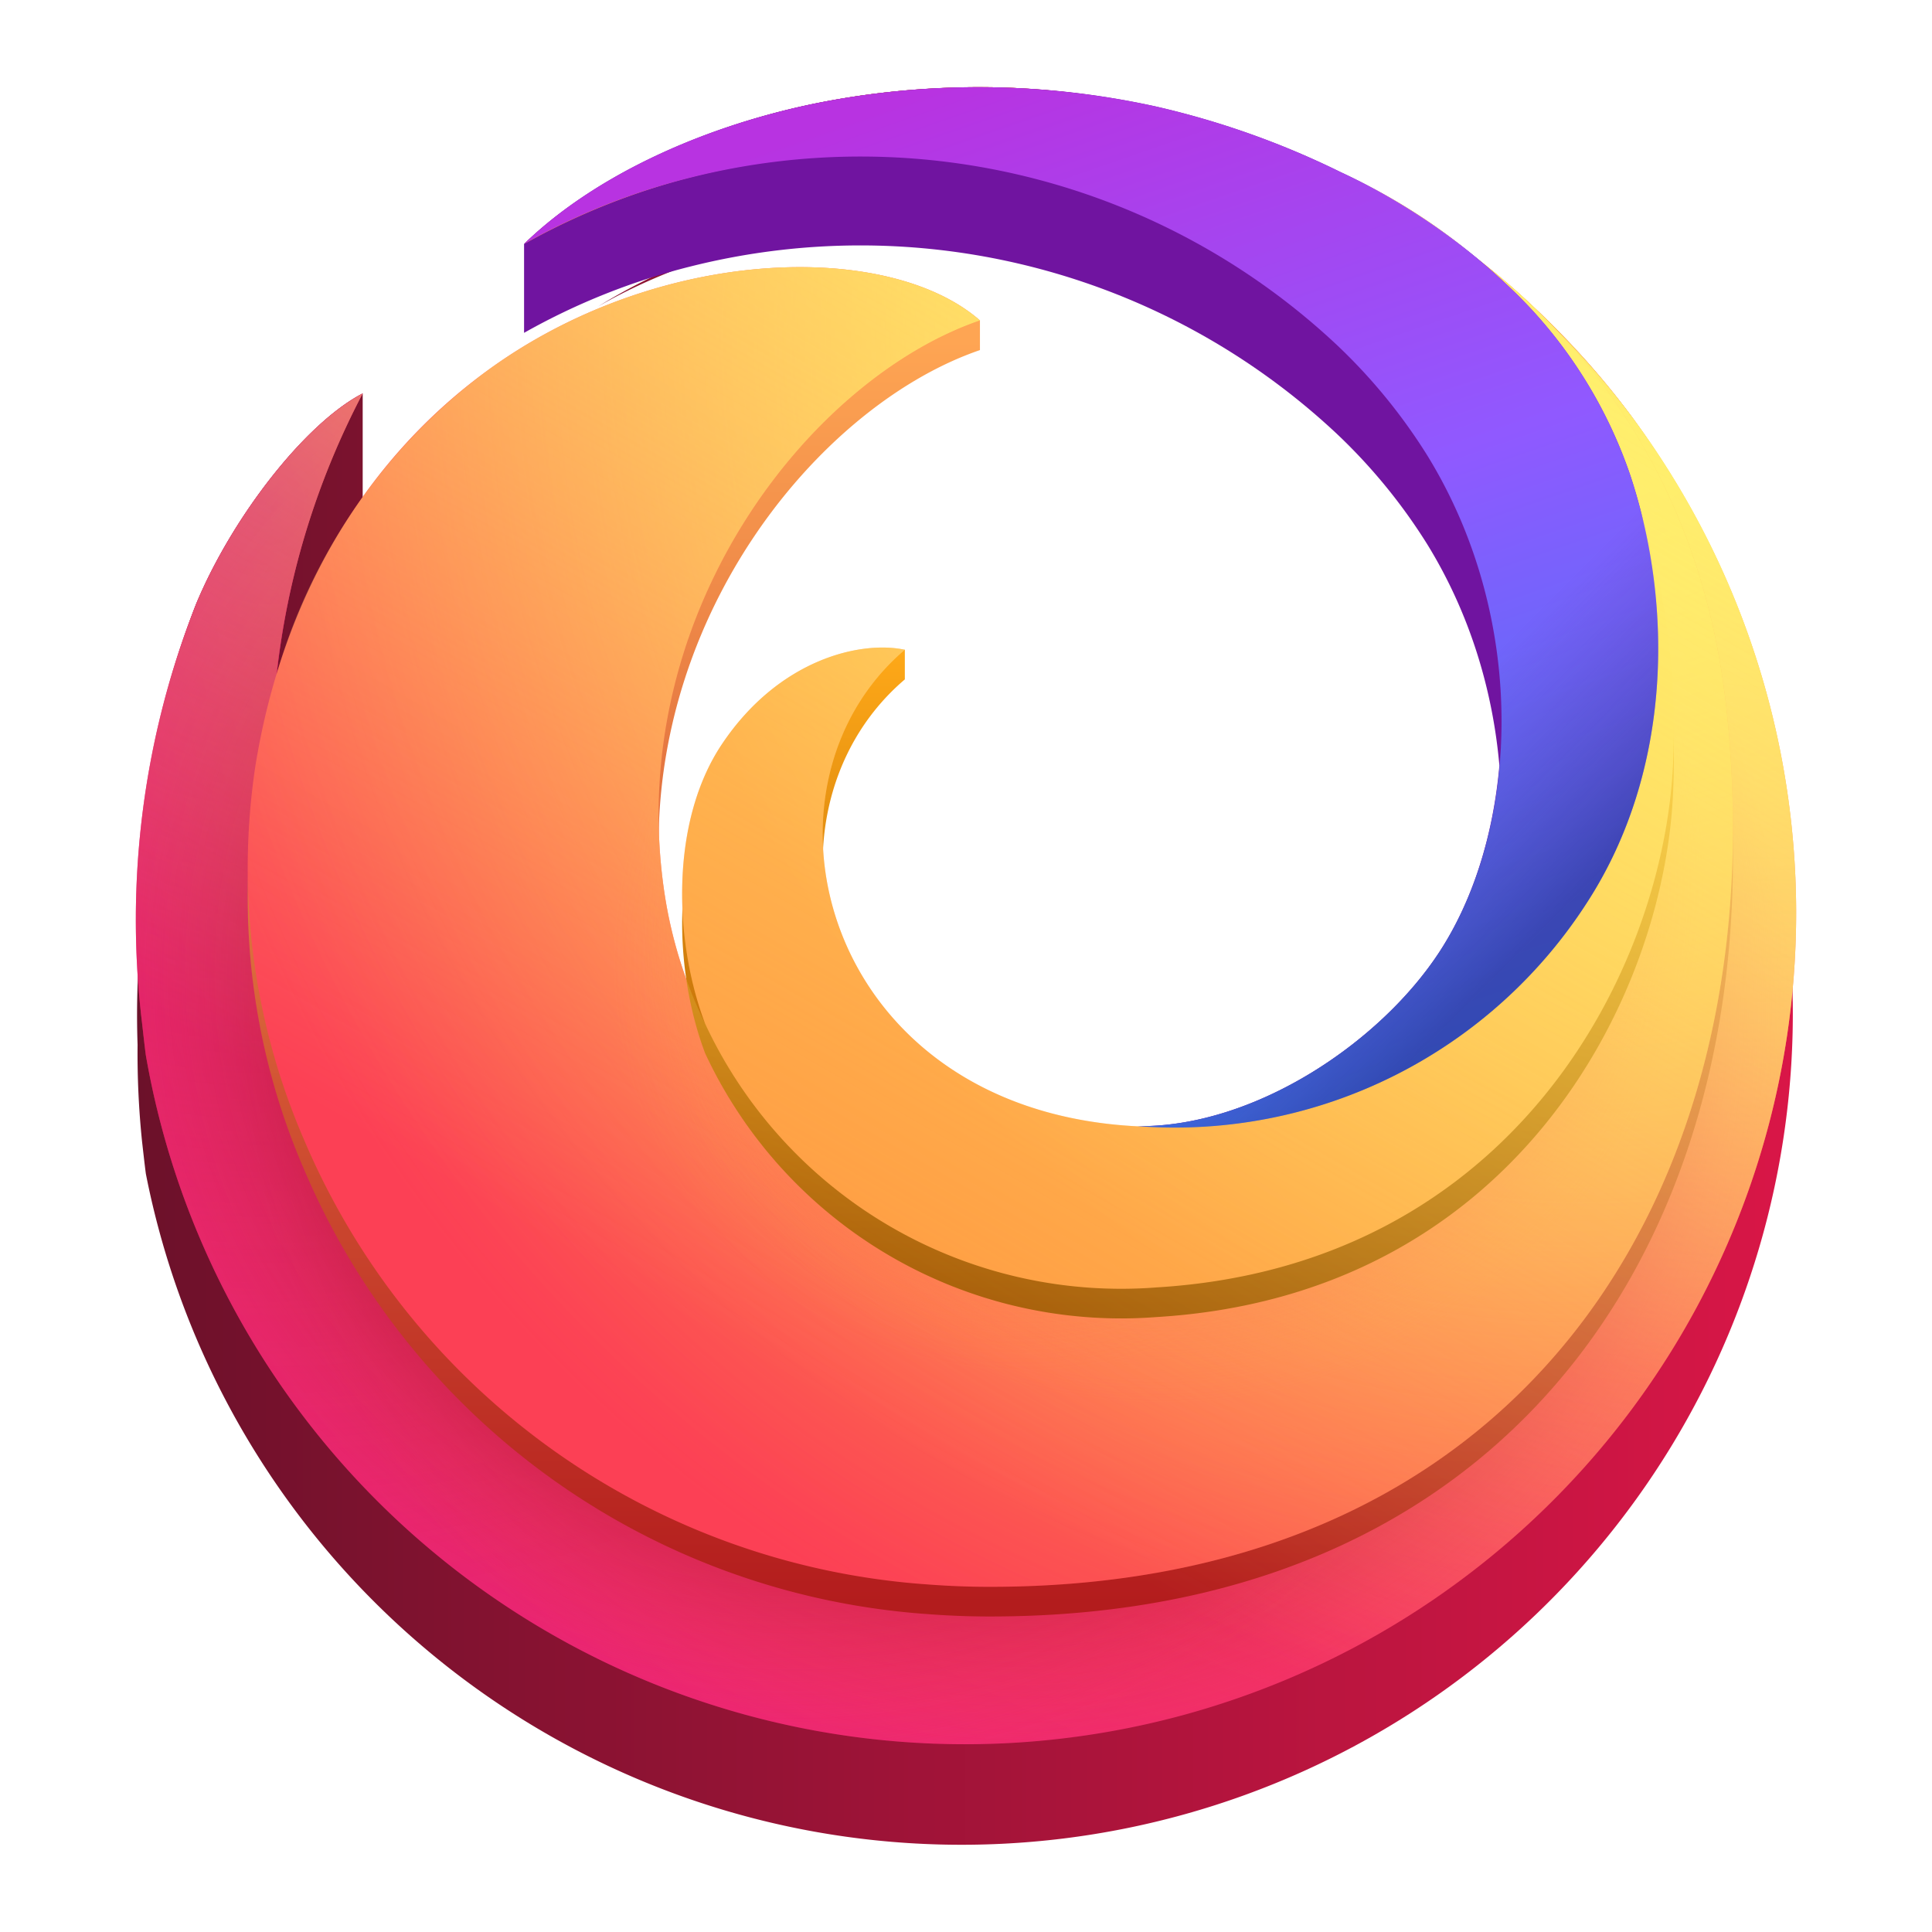 <?xml version="1.0" encoding="UTF-8" standalone="no"?>
<!-- Created with Inkscape (http://www.inkscape.org/) -->

<svg
   width="128"
   height="128"
   viewBox="0 0 128 128"
   version="1.1"
   id="svg5"
   inkscape:version="1.2.2 (b0a8486541, 2022-12-01)"
   sodipodi:docname="org.mozilla.firefox.svg"
   xmlns:inkscape="http://www.inkscape.org/namespaces/inkscape"
   xmlns:sodipodi="http://sodipodi.sourceforge.net/DTD/sodipodi-0.dtd"
   xmlns:xlink="http://www.w3.org/1999/xlink"
   xmlns="http://www.w3.org/2000/svg"
   xmlns:svg="http://www.w3.org/2000/svg">
  <sodipodi:namedview
     id="namedview7"
     pagecolor="#ffffff"
     bordercolor="#666666"
     borderopacity="1"
     inkscape:pageshadow="2"
     inkscape:pageopacity="0.0"
     inkscape:pagecheckerboard="true"
     inkscape:document-units="px"
     showgrid="false"
     inkscape:showpageshadow="false"
     showborder="true"
     inkscape:snap-page="true"
     inkscape:zoom="4"
     inkscape:cx="115"
     inkscape:cy="71"
     inkscape:window-width="1366"
     inkscape:window-height="731"
     inkscape:window-x="0"
     inkscape:window-y="0"
     inkscape:window-maximized="1"
     inkscape:current-layer="layer2"
     inkscape:snap-global="true"
     inkscape:deskcolor="#d1d1d1" />
  <defs
     id="defs2">
    <linearGradient
       inkscape:collect="always"
       id="linearGradient6595">
      <stop
         style="stop-color:#6c112a;stop-opacity:1;"
         offset="0"
         id="stop6591" />
      <stop
         style="stop-color:#d91647;stop-opacity:1;"
         offset="1"
         id="stop6593" />
    </linearGradient>
    <linearGradient
       inkscape:collect="always"
       id="linearGradient203582">
      <stop
         style="stop-color:#9e4f00;stop-opacity:1;"
         offset="0"
         id="stop203578" />
      <stop
         style="stop-color:#ffa918;stop-opacity:1"
         offset="1"
         id="stop203580" />
    </linearGradient>
    <linearGradient
       inkscape:collect="always"
       id="linearGradient63723">
      <stop
         style="stop-color:#b31c1d;stop-opacity:1;"
         offset="0"
         id="stop63719" />
      <stop
         style="stop-color:#fea553;stop-opacity:1"
         offset="1"
         id="stop63721" />
    </linearGradient>
    <linearGradient
       y2="236"
       x2="96"
       y1="236"
       x1="32"
       gradientTransform="translate(604.817,170.586)"
       gradientUnits="userSpaceOnUse"
       id="linearGradient1099"
       xlink:href="#linearGradient1036" />
    <linearGradient
       id="linearGradient1036">
      <stop
         id="stop1032"
         offset="0"
         style="stop-color:#d5d3cf;stop-opacity:1;" />
      <stop
         id="stop1034"
         offset="1"
         style="stop-color:#f6f5f4;stop-opacity:1" />
    </linearGradient>
    <radialGradient
       r="32"
       fy="-76"
       fx="-244"
       cy="-76"
       cx="-244"
       gradientTransform="matrix(0.883,0,0,0.883,-460.35,463.12)"
       gradientUnits="userSpaceOnUse"
       id="radialGradient1103"
       xlink:href="#linearGradient1069" />
    <linearGradient
       id="linearGradient1069">
      <stop
         id="stop1065"
         offset="0"
         style="stop-color:#d5d3cf;stop-opacity:1" />
      <stop
         id="stop1067-1"
         offset="1"
         style="stop-color:#949390;stop-opacity:1" />
    </linearGradient>
    <linearGradient
       gradientUnits="userSpaceOnUse"
       y2="232"
       x2="64"
       y1="262.5"
       x1="64"
       id="linearGradient1027"
       xlink:href="#linearGradient1025"
       gradientTransform="translate(-470.586,432.817)" />
    <linearGradient
       id="linearGradient1025">
      <stop
         id="stop1021"
         offset="0"
         style="stop-color:#9a9996;stop-opacity:1" />
      <stop
         id="stop1023"
         offset="1"
         style="stop-color:#77767b;stop-opacity:1" />
    </linearGradient>
    <inkscape:path-effect
       effect="spiro"
       id="path-effect35304-9"
       is_visible="true" />
    <clipPath
       clipPathUnits="userSpaceOnUse"
       id="clipPath1609-7">
      <path
         sodipodi:nodetypes="cccccc"
         inkscape:connector-curvature="0"
         id="path1611-5"
         d="m 252,116 28,-28 v -8 h -36 v 36 z"
         style="fill:#e74747;stroke:none;stroke-width:0.25px;stroke-linecap:butt;stroke-linejoin:miter;stroke-opacity:1" />
    </clipPath>
    <radialGradient
       r="32"
       fy="-76"
       fx="-244"
       cy="-76"
       cx="-244"
       gradientTransform="matrix(0.883,0,0,0.883,-460.35,463.12)"
       gradientUnits="userSpaceOnUse"
       id="radialGradient1103-5"
       xlink:href="#linearGradient1069" />
    <inkscape:path-effect
       effect="spiro"
       id="path-effect35304-9-2"
       is_visible="true" />
    <clipPath
       clipPathUnits="userSpaceOnUse"
       id="clipPath1609-7-7">
      <path
         sodipodi:nodetypes="cccccc"
         inkscape:connector-curvature="0"
         id="path1611-5-0"
         d="m 252,116 28,-28 v -8 h -36 v 36 z"
         style="fill:#e74747;stroke:none;stroke-width:0.25px;stroke-linecap:butt;stroke-linejoin:miter;stroke-opacity:1" />
    </clipPath>
    <clipPath
       clipPathUnits="userSpaceOnUse"
       id="clipPath744">
      <rect
         style="fill:#1e88e5;fill-opacity:1;stroke-width:0.265"
         id="rect746"
         width="541.867"
         height="541.867"
         x="0"
         y="1.5987212e-14"
         rx="79.375"
         ry="79.375" />
    </clipPath>
    <clipPath
       clipPathUnits="userSpaceOnUse"
       id="clipPath62">
      <rect
         style="fill:#1e88e5;fill-opacity:1;stroke-width:0.265"
         id="rect64"
         width="541.867"
         height="541.867"
         x="2.2507105e-05"
         y="-0.422"
         rx="79.375"
         ry="79.375" />
    </clipPath>
    <radialGradient
       r="32"
       fy="-76"
       fx="-244"
       cy="-76"
       cx="-244"
       gradientTransform="matrix(0.883,0,0,0.883,-460.35,463.12)"
       gradientUnits="userSpaceOnUse"
       id="radialGradient1103-6"
       xlink:href="#linearGradient1069" />
    <inkscape:path-effect
       effect="spiro"
       id="path-effect35304-9-20"
       is_visible="true" />
    <clipPath
       clipPathUnits="userSpaceOnUse"
       id="clipPath1609-7-2">
      <path
         sodipodi:nodetypes="cccccc"
         inkscape:connector-curvature="0"
         id="path1611-5-3"
         d="m 252,116 28,-28 v -8 h -36 v 36 z"
         style="fill:#e74747;stroke:none;stroke-width:0.25px;stroke-linecap:butt;stroke-linejoin:miter;stroke-opacity:1" />
    </clipPath>
    <radialGradient
       id="a"
       cx="-1186.91"
       cy="-517.676"
       r="90.78"
       gradientTransform="matrix(1.375,0,0,1.375,1739.053,739.974)"
       gradientUnits="userSpaceOnUse">
      <stop
         offset="0"
         stop-color="#fff36e"
         id="stop858" />
      <stop
         offset=".5"
         stop-color="#fc4055"
         id="stop860" />
      <stop
         offset="1"
         stop-color="#e31587"
         id="stop862" />
    </radialGradient>
    <radialGradient
       id="b"
       cx="-1251.812"
       cy="-513.921"
       r="53.726"
       gradientTransform="matrix(1.375,0,0,1.375,1739.053,739.974)"
       gradientUnits="userSpaceOnUse">
      <stop
         offset=".001"
         stop-color="#c60084"
         id="stop865" />
      <stop
         offset="1"
         stop-color="#fc4055"
         stop-opacity="0"
         id="stop867" />
    </radialGradient>
    <radialGradient
       id="c"
       cx="-1179.15"
       cy="-522.842"
       r="106.599"
       gradientTransform="matrix(1.375,0,0,1.375,1739.053,739.974)"
       gradientUnits="userSpaceOnUse">
      <stop
         offset="0"
         stop-color="#ffde67"
         stop-opacity=".6"
         id="stop870" />
      <stop
         offset=".093"
         stop-color="#ffd966"
         stop-opacity=".581"
         id="stop872" />
      <stop
         offset=".203"
         stop-color="#ffca65"
         stop-opacity=".525"
         id="stop874" />
      <stop
         offset=".321"
         stop-color="#feb262"
         stop-opacity=".432"
         id="stop876" />
      <stop
         offset=".446"
         stop-color="#fe8f5e"
         stop-opacity=".302"
         id="stop878" />
      <stop
         offset=".573"
         stop-color="#fd6459"
         stop-opacity=".137"
         id="stop880" />
      <stop
         offset=".664"
         stop-color="#fc4055"
         stop-opacity="0"
         id="stop882" />
    </radialGradient>
    <radialGradient
       id="d"
       cx="42.285"
       cy="44.499"
       r="137.521"
       gradientTransform="matrix(1.375,0,0,1.375,9.022,5.648)"
       gradientUnits="userSpaceOnUse">
      <stop
         offset=".153"
         stop-color="#810220"
         id="stop885" />
      <stop
         offset=".167"
         stop-color="#920b27"
         stop-opacity=".861"
         id="stop887" />
      <stop
         offset=".216"
         stop-color="#cb2740"
         stop-opacity=".398"
         id="stop889" />
      <stop
         offset=".253"
         stop-color="#ef394f"
         stop-opacity=".11"
         id="stop891" />
      <stop
         offset=".272"
         stop-color="#fc4055"
         stop-opacity="0"
         id="stop893" />
    </radialGradient>
    <radialGradient
       id="e"
       cx="31.878"
       cy="42.77"
       r="137.521"
       gradientTransform="matrix(1.375,0,0,1.375,9.022,5.648)"
       gradientUnits="userSpaceOnUse">
      <stop
         offset=".113"
         stop-color="#810220"
         id="stop896" />
      <stop
         offset=".133"
         stop-color="#920b27"
         stop-opacity=".861"
         id="stop898" />
      <stop
         offset=".204"
         stop-color="#cb2740"
         stop-opacity=".398"
         id="stop900" />
      <stop
         offset=".257"
         stop-color="#ef394f"
         stop-opacity=".11"
         id="stop902" />
      <stop
         offset=".284"
         stop-color="#fc4055"
         stop-opacity="0"
         id="stop904" />
    </radialGradient>
    <linearGradient
       id="f"
       x1="-1212.61"
       y1="-525.103"
       x2="-1189.052"
       y2="-484.299"
       gradientTransform="matrix(1.4,0,0,1.4,1640.066,742.744)"
       gradientUnits="userSpaceOnUse">
      <stop
         offset="0"
         stop-color="#ffbd4f"
         id="stop907" />
      <stop
         offset=".508"
         stop-color="#ff9640"
         stop-opacity="0"
         id="stop909" />
    </linearGradient>
    <radialGradient
       id="g"
       cx="-1255.933"
       cy="-77.395"
       r="88.863"
       gradientTransform="matrix(1.343,0,0,1.346,1661.707,117.635)"
       gradientUnits="userSpaceOnUse">
      <stop
         offset="0"
         stop-color="#ff9640"
         id="stop912" />
      <stop
         offset=".8"
         stop-color="#fc4055"
         id="stop914" />
    </radialGradient>
    <radialGradient
       id="h"
       cx="-1255.933"
       cy="-77.395"
       r="88.863"
       gradientTransform="matrix(1.318,0,0,1.321,1760.3,124.65)"
       gradientUnits="userSpaceOnUse">
      <stop
         offset=".084"
         stop-color="#ffde67"
         id="stop917" />
      <stop
         offset=".147"
         stop-color="#ffdc66"
         stop-opacity=".968"
         id="stop919" />
      <stop
         offset=".246"
         stop-color="#ffd562"
         stop-opacity=".879"
         id="stop921" />
      <stop
         offset=".369"
         stop-color="#ffcb5d"
         stop-opacity=".734"
         id="stop923" />
      <stop
         offset=".511"
         stop-color="#ffbc55"
         stop-opacity=".533"
         id="stop925" />
      <stop
         offset=".667"
         stop-color="#ffaa4b"
         stop-opacity=".28"
         id="stop927" />
      <stop
         offset=".822"
         stop-color="#ff9640"
         stop-opacity="0"
         id="stop929" />
    </radialGradient>
    <radialGradient
       id="i"
       cx="49.941"
       cy="38.654"
       r="41.79"
       gradientTransform="matrix(0.34,1.335,-1.39,0.356,114.438,-21.512)"
       gradientUnits="userSpaceOnUse">
      <stop
         offset=".363"
         stop-color="#fc4055"
         id="stop932" />
      <stop
         offset=".443"
         stop-color="#fd604d"
         stop-opacity=".633"
         id="stop934" />
      <stop
         offset=".545"
         stop-color="#fe8644"
         stop-opacity=".181"
         id="stop936" />
      <stop
         offset=".59"
         stop-color="#ff9640"
         stop-opacity="0"
         id="stop938" />
    </radialGradient>
    <radialGradient
       id="j"
       cx="42.737"
       cy="42.193"
       r="41.79"
       gradientTransform="matrix(1.375,0,0,1.375,9.022,5.648)"
       gradientUnits="userSpaceOnUse">
      <stop
         offset=".216"
         stop-color="#fc4055"
         stop-opacity=".8"
         id="stop941" />
      <stop
         offset=".267"
         stop-color="#fd5251"
         stop-opacity=".633"
         id="stop943" />
      <stop
         offset=".41"
         stop-color="#fe8345"
         stop-opacity=".181"
         id="stop945" />
      <stop
         offset=".474"
         stop-color="#ff9640"
         stop-opacity="0"
         id="stop947" />
    </radialGradient>
    <radialGradient
       id="k"
       cx="-1238.198"
       cy="-87.433"
       r="150.195"
       gradientTransform="matrix(1.343,0,0,1.346,1661.707,117.635)"
       gradientUnits="userSpaceOnUse">
      <stop
         offset=".054"
         stop-color="#fff36e"
         id="stop950" />
      <stop
         offset=".457"
         stop-color="#ff9640"
         id="stop952" />
      <stop
         offset=".639"
         stop-color="#ff9640"
         id="stop954" />
    </radialGradient>
    <linearGradient
       id="l"
       x1="59.052"
       y1="7.083"
       x2="18.155"
       y2="77.92"
       gradientUnits="userSpaceOnUse"
       gradientTransform="matrix(1.375,0,0,1.375,9.022,5.778)">
      <stop
         offset="0"
         stop-color="#fff36e"
         stop-opacity=".8"
         id="stop957" />
      <stop
         offset=".094"
         stop-color="#fff36e"
         stop-opacity=".699"
         id="stop959" />
      <stop
         offset=".752"
         stop-color="#fff36e"
         stop-opacity="0"
         id="stop961" />
    </linearGradient>
    <linearGradient
       id="m"
       x1="40.585"
       y1="-.67"
       x2="62.3"
       y2="62.203"
       gradientUnits="userSpaceOnUse"
       gradientTransform="matrix(1.375,0,0,1.375,9.022,5.778)">
      <stop
         offset="0"
         stop-color="#b833e1"
         id="stop964" />
      <stop
         offset=".371"
         stop-color="#9059ff"
         id="stop966" />
      <stop
         offset=".614"
         stop-color="#5b6df8"
         id="stop968" />
      <stop
         offset="1"
         stop-color="#0090ed"
         id="stop970" />
    </linearGradient>
    <linearGradient
       id="n"
       x1="-1230.731"
       y1="-532.566"
       x2="-1190.37"
       y2="-492.205"
       gradientTransform="matrix(1.375,0,0,1.375,1739.053,738.364)"
       gradientUnits="userSpaceOnUse">
      <stop
         offset=".805"
         stop-color="#722291"
         stop-opacity="0"
         id="stop973" />
      <stop
         offset="1"
         stop-color="#592acb"
         stop-opacity=".5"
         id="stop975"
         style="stop-color:#321773;stop-opacity:0.502" />
    </linearGradient>
    <linearGradient
       inkscape:collect="always"
       xlink:href="#f"
       id="linearGradient29928"
       gradientUnits="userSpaceOnUse"
       gradientTransform="matrix(1.375,0,0,1.375,1739.053,738.364)"
       x1="-1212.61"
       y1="-525.103"
       x2="-1189.052"
       y2="-484.299" />
    <radialGradient
       inkscape:collect="always"
       xlink:href="#g"
       id="radialGradient29930"
       gradientUnits="userSpaceOnUse"
       gradientTransform="matrix(1.318,0,0,1.321,1760.3,124.65)"
       cx="-1255.933"
       cy="-77.395"
       r="88.863" />
    <radialGradient
       inkscape:collect="always"
       xlink:href="#k"
       id="radialGradient29932"
       gradientUnits="userSpaceOnUse"
       gradientTransform="matrix(1.318,0,0,1.321,1760.3,124.65)"
       cx="-1238.198"
       cy="-87.433"
       r="150.195" />
    <linearGradient
       inkscape:collect="always"
       xlink:href="#linearGradient63723"
       id="linearGradient63725"
       x1="55.882"
       y1="110.414"
       x2="55.882"
       y2="25.147"
       gradientUnits="userSpaceOnUse"
       gradientTransform="matrix(0.982,0,0,0.982,1.166,-2.165)" />
    <linearGradient
       inkscape:collect="always"
       xlink:href="#linearGradient203582"
       id="linearGradient203584"
       x1="72.549"
       y1="90.836"
       x2="72.549"
       y2="45.739"
       gradientUnits="userSpaceOnUse"
       gradientTransform="matrix(0.982,0,0,0.982,1.166,-2.165)" />
    <linearGradient
       inkscape:collect="always"
       xlink:href="#linearGradient6595"
       id="linearGradient1772"
       gradientUnits="userSpaceOnUse"
       x1="8.049"
       y1="64.395"
       x2="119.797"
       y2="64.395"
       gradientTransform="matrix(0.982,0,0,0.982,1.166,1.762)" />
  </defs>
  <g
     inkscape:groupmode="layer"
     id="layer2"
     inkscape:label="Layer 1">
    <path
       id="path1770"
       style="fill:url(#linearGradient1772);fill-opacity:1;stroke-width:1.375"
       d="M 63.847,5.789 C 52.338,6.011 44.293,9.566 39.615,12.458 46.292,8.585 55.956,6.388 64.416,6.496 75.281,6.633 86.527,10.425 95.516,17.484 A 54.261,54.261 0 0 0 66.194,7.754 C 65.396,7.738 64.614,7.737 63.847,7.752 52.338,7.974 44.293,11.529 39.615,14.421 46.292,10.549 55.956,8.351 64.416,8.46 80.385,8.662 97.207,16.708 106.41,31.526 A 54.261,54.261 0 0 0 66.194,11.681 c -12.769,-0.256 -21.589,3.582 -26.579,6.667 6.677,-3.873 16.341,-6.07 24.801,-5.962 10.95,0.138 22.304,3.962 31.329,11.127 A 54.261,54.261 0 0 0 66.194,13.645 c -12.769,-0.256 -21.589,3.582 -26.579,6.667 6.677,-3.873 16.341,-6.07 24.801,-5.962 21.762,0.275 45.134,15.096 48.605,41.81 0.146,1.123 0.238,2.235 0.313,3.342 -1.821,25.451 -21.435,45.072 -47.731,45.141 -27.899,0.071 -46.544,-20.77 -48.531,-43.079 0.134,-1.519 0.324,-3.036 0.625,-4.541 a 27.131,27.131 0 0 1 0.568,-3.831 51.986,51.986 0 0 1 5.764,-19.271 v -1.964 -3.923 -0.004 -1.96 l -0.004,0.006 a 51.986,51.986 0 0 1 0.004,-0.01 c -3.807,1.97 -8.653,8.2 -11.045,13.971 a 56.852,56.852 0 0 0 -3.802,23.82 56.852,56.852 0 0 0 -0.067,5.361 56.852,56.852 0 0 0 0.297,6.414 c 0.082,0.712 0.158,1.424 0.251,2.13 A 55.075,55.075 0 0 0 118.707,64.308 55.075,55.075 0 0 0 118.74,61.144 55.075,55.075 0 0 0 107.927,27.363 54.261,54.261 0 0 0 66.194,5.791 c -0.798,-0.016 -1.58,-0.017 -2.347,-0.002 z" />
    <path
       d="M 107.926,27.362 A 54.261,54.261 0 0 0 66.195,5.791 C 53.426,5.535 44.606,9.372 39.615,12.457 46.292,8.584 55.955,6.387 64.416,6.496 86.178,6.771 109.551,21.592 113.022,48.306 117.009,78.971 95.65,104.565 65.603,104.643 32.548,104.727 12.442,75.459 17.698,49.169 a 27.131,27.131 0 0 1 0.568,-3.831 51.986,51.986 0 0 1 5.764,-19.271 C 20.223,28.037 15.376,34.267 12.984,40.038 A 56.852,56.852 0 0 0 9.412,67.779 c 0.082,0.712 0.157,1.423 0.25,2.129 A 55.075,55.075 0 1 0 107.926,27.362 Z m -87.159,4.794 z"
       fill="url(#a)"
       id="path980"
       style="fill:url(#a);stroke-width:1.375" />
    <path
       d="M 107.926,27.362 A 54.261,54.261 0 0 0 66.195,5.791 C 53.426,5.535 44.606,9.372 39.615,12.457 46.292,8.584 55.955,6.387 64.416,6.496 86.178,6.771 109.551,21.592 113.022,48.306 117.009,78.971 95.65,104.565 65.603,104.643 32.548,104.727 12.442,75.459 17.698,49.169 a 27.131,27.131 0 0 1 0.568,-3.831 51.986,51.986 0 0 1 5.764,-19.271 C 20.223,28.037 15.376,34.267 12.984,40.038 A 56.852,56.852 0 0 0 9.412,67.779 c 0.082,0.712 0.157,1.423 0.25,2.129 A 55.075,55.075 0 1 0 107.926,27.362 Z m -87.159,4.794 z"
       fill="url(#b)"
       opacity="0.67"
       id="path982"
       style="fill:url(#b);stroke-width:1.375" />
    <path
       d="M 107.926,27.362 A 54.261,54.261 0 0 0 66.195,5.791 C 53.426,5.535 44.606,9.372 39.615,12.457 46.292,8.584 55.955,6.387 64.416,6.496 86.178,6.771 109.551,21.592 113.022,48.306 117.009,78.971 95.65,104.565 65.603,104.643 32.548,104.727 12.442,75.459 17.698,49.169 a 27.131,27.131 0 0 1 0.568,-3.831 51.986,51.986 0 0 1 5.764,-19.271 C 20.223,28.037 15.376,34.267 12.984,40.038 A 56.852,56.852 0 0 0 9.412,67.779 c 0.082,0.712 0.157,1.423 0.25,2.129 A 55.075,55.075 0 1 0 107.926,27.362 Z m -87.159,4.794 z"
       fill="url(#c)"
       id="path984"
       style="fill:url(#c);stroke-width:1.375" />
    <path
       d="M 107.926,27.362 A 54.261,54.261 0 0 0 66.195,5.791 C 53.426,5.535 44.606,9.372 39.615,12.457 46.292,8.584 55.955,6.387 64.416,6.496 86.178,6.771 109.551,21.592 113.022,48.306 117.009,78.971 95.65,104.565 65.603,104.643 32.548,104.727 12.442,75.459 17.698,49.169 a 27.131,27.131 0 0 1 0.568,-3.831 51.986,51.986 0 0 1 5.764,-19.271 C 20.223,28.037 15.376,34.267 12.984,40.038 A 56.852,56.852 0 0 0 9.412,67.779 c 0.082,0.712 0.157,1.423 0.25,2.129 A 55.075,55.075 0 1 0 107.926,27.362 Z m -87.159,4.794 z"
       fill="url(#d)"
       id="path986"
       style="fill:url(#d);stroke-width:1.375" />
    <path
       d="M 107.926,27.362 A 54.261,54.261 0 0 0 66.195,5.791 C 53.426,5.535 44.606,9.372 39.615,12.457 46.292,8.584 55.955,6.387 64.416,6.496 86.178,6.771 109.551,21.592 113.022,48.306 117.009,78.971 95.65,104.565 65.603,104.643 32.548,104.727 12.442,75.459 17.698,49.169 a 27.131,27.131 0 0 1 0.568,-3.831 51.986,51.986 0 0 1 5.764,-19.271 C 20.223,28.037 15.376,34.267 12.984,40.038 A 56.852,56.852 0 0 0 9.412,67.779 c 0.082,0.712 0.157,1.423 0.25,2.129 A 55.075,55.075 0 1 0 107.926,27.362 Z m -87.159,4.794 z"
       fill="url(#e)"
       id="path988"
       style="fill:url(#e);stroke-width:1.375" />
    <path
       d="m 113.022,48.306 a 56.378,56.378 0 0 1 0.412,9.963 q 2.736,-0.412 5.481,-0.729 A 55.003,55.003 0 0 0 107.926,27.362 54.261,54.261 0 0 0 66.195,5.791 C 53.426,5.535 44.606,9.372 39.615,12.457 46.292,8.584 55.955,6.387 64.416,6.496 86.178,6.774 109.551,21.588 113.022,48.306 Z"
       fill="url(#f)"
       id="path990"
       style="fill:url(#linearGradient29928);stroke-width:1.375" />
    <path
       id="path1512"
       style="fill:url(#linearGradient63725);fill-opacity:1;stroke-width:1.375"
       d="m 64.416,8.46 c -8.462,0.069 -18.124,2.089 -24.801,5.962 a 27.082,27.082 0 0 0 -4.894,3.71 c 0.177,-0.147 0.707,-0.583 1.584,-1.185 l 0.086,-0.059 0.077,-0.052 A 36.644,36.644 0 0 1 47.043,11.925 59.801,59.801 0 0 1 65.166,9.804 45.716,45.716 0 0 1 108.126,53.786 C 108.631,71.942 93.772,86.418 76.642,87.257 64.184,87.867 52.446,81.84 46.713,69.78 a 29.804,29.804 0 0 1 -2.7,-8.707 C 41.297,42.72 53.623,27.069 64.924,23.194 v -1.964 l -4.437,-0.464 0.002,0.01 c -7.385,-2.471 -19.122,-0.94 -28.31,5.82 -8.188,6.024 -13.5,15.188 -15.26,26.119 a 45.291,45.291 0 0 0 3.218,24.746 48.528,48.528 0 0 0 41.365,29.48 c 1.365,0.104 2.731,0.156 4.102,0.155 36.378,0 52.161,-27.615 48.759,-58.35 C 111.267,20.827 86.369,8.278 64.416,8.46 Z" />
    <path
       d="M 114.361,46.781 C 111.267,18.863 86.369,6.315 64.416,6.496 55.954,6.565 46.292,8.584 39.615,12.457 a 27.082,27.082 0 0 0 -4.894,3.712 c 0.177,-0.147 0.707,-0.583 1.584,-1.185 l 0.087,-0.059 0.077,-0.052 A 36.644,36.644 0 0 1 47.043,9.962 59.801,59.801 0 0 1 65.166,7.841 45.716,45.716 0 0 1 108.127,51.823 C 108.631,69.979 93.772,84.455 76.643,85.293 64.185,85.904 52.447,79.876 46.714,67.816 A 29.804,29.804 0 0 1 44.014,59.11 C 41.298,40.757 53.623,25.106 64.924,21.23 58.827,15.905 43.55,16.266 32.179,24.632 23.991,30.656 18.679,39.821 16.92,50.752 a 45.291,45.291 0 0 0 3.217,24.745 48.528,48.528 0 0 0 41.365,29.479 q 2.047,0.157 4.102,0.155 c 36.378,0 52.16,-27.614 48.758,-58.35 z"
       fill="url(#g)"
       id="path992"
       style="fill:url(#radialGradient29930);stroke-width:1.375" />
    <path
       d="M 114.361,46.781 C 111.267,18.863 86.369,6.315 64.416,6.496 55.954,6.565 46.292,8.584 39.615,12.457 a 27.082,27.082 0 0 0 -4.894,3.712 c 0.177,-0.147 0.707,-0.583 1.584,-1.185 l 0.087,-0.059 0.077,-0.052 A 36.644,36.644 0 0 1 47.043,9.962 59.801,59.801 0 0 1 65.166,7.841 45.716,45.716 0 0 1 108.127,51.823 C 108.631,69.979 93.772,84.455 76.643,85.293 64.185,85.904 52.447,79.876 46.714,67.816 A 29.804,29.804 0 0 1 44.014,59.11 C 41.298,40.757 53.623,25.106 64.924,21.23 58.827,15.905 43.55,16.266 32.179,24.632 23.991,30.656 18.679,39.821 16.92,50.752 a 45.291,45.291 0 0 0 3.217,24.745 48.528,48.528 0 0 0 41.365,29.479 q 2.047,0.157 4.102,0.155 c 36.378,0 52.16,-27.614 48.758,-58.35 z"
       fill="url(#h)"
       id="path994"
       style="fill:url(#h);stroke-width:1.375" />
    <path
       d="M 114.361,46.781 C 111.267,18.863 86.369,6.315 64.416,6.496 55.954,6.565 46.292,8.584 39.615,12.457 a 27.082,27.082 0 0 0 -4.894,3.712 c 0.177,-0.147 0.707,-0.583 1.584,-1.185 l 0.087,-0.059 0.077,-0.052 A 36.644,36.644 0 0 1 47.043,9.962 59.801,59.801 0 0 1 65.166,7.841 45.716,45.716 0 0 1 108.127,51.823 C 108.631,69.979 93.772,84.455 76.643,85.293 64.185,85.904 52.447,79.876 46.714,67.816 A 29.804,29.804 0 0 1 44.014,59.11 C 41.298,40.757 53.623,25.106 64.924,21.23 58.827,15.905 43.55,16.266 32.179,24.632 23.991,30.656 18.679,39.821 16.92,50.752 a 45.291,45.291 0 0 0 3.217,24.745 48.528,48.528 0 0 0 41.365,29.479 q 2.047,0.157 4.102,0.155 c 36.378,0 52.16,-27.614 48.758,-58.35 z"
       style="mix-blend-mode:multiply;fill:url(#i);stroke-width:1.375"
       opacity="0.53"
       fill="url(#i)"
       id="path996" />
    <path
       d="M 114.361,46.781 C 111.267,18.863 86.369,6.315 64.416,6.496 55.954,6.565 46.292,8.584 39.615,12.457 a 27.082,27.082 0 0 0 -4.894,3.712 c 0.177,-0.147 0.707,-0.583 1.584,-1.185 l 0.087,-0.059 0.077,-0.052 A 36.644,36.644 0 0 1 47.043,9.962 59.801,59.801 0 0 1 65.166,7.841 45.716,45.716 0 0 1 108.127,51.823 C 108.631,69.979 93.772,84.455 76.643,85.293 64.185,85.904 52.447,79.876 46.714,67.816 A 29.804,29.804 0 0 1 44.014,59.11 C 41.298,40.757 53.623,25.106 64.924,21.23 58.827,15.905 43.55,16.266 32.179,24.632 23.991,30.656 18.679,39.821 16.92,50.752 a 45.291,45.291 0 0 0 3.217,24.745 48.528,48.528 0 0 0 41.365,29.479 q 2.047,0.157 4.102,0.155 c 36.378,0 52.16,-27.614 48.758,-58.35 z"
       style="mix-blend-mode:multiply;fill:url(#j);stroke-width:1.375"
       opacity="0.53"
       fill="url(#j)"
       id="path998" />
    <path
       id="path1520"
       style="fill:url(#linearGradient203584);fill-opacity:1;stroke-width:1.375"
       d="m 68.28,9.681 c -1.017,0.017 -2.056,0.057 -3.114,0.123 a 59.801,59.801 0 0 0 -18.123,2.125 39.668,39.668 0 0 0 -10.575,4.911 l -0.077,0.054 -0.086,0.058 c -0.526,0.367 -1.04,0.753 -1.544,1.158 a 46.029,46.029 0 0 1 28.838,-5.411 c 19.442,2.552 37.217,17.676 37.217,37.631 0,15.354 -11.866,27.082 -25.76,26.239 C 54.415,75.331 49.21,54.159 59.948,45.012 V 43.048 l -3.327,0.874 -0.067,1.141 c -2.79,0.553 -6.145,2.346 -8.73,6.211 -3.4,5.087 -3.206,12.937 -1.108,18.506 A 30.407,30.407 0 0 0 76.642,87.257 C 100.15,85.827 110.214,66.361 110.845,52.551 111.799,31.649 99.816,9.166 68.28,9.681 Z" />
    <path
       id="path1524"
       style="fill:#7014a0;fill-opacity:1;stroke-width:1.375"
       d="M 65.143,5.777 A 54.761,54.761 0 0 0 53.749,6.907 C 45.936,8.556 39.067,11.937 34.721,16.162 a 44.129,44.129 0 0 1 0.021,-0.01 l -0.021,0.015 v 5.885 a 44.129,44.129 0 0 1 11.041,-4.401 46.143,46.143 0 0 1 42.855,11.137 37.132,37.132 0 0 1 5.95,7.285 c 2.827,4.596 4.339,9.687 4.771,14.65 -0.409,4.649 -1.77,8.939 -3.925,12.27 -3.897,6.027 -12.244,11.684 -20.032,11.618 A 32.484,32.484 0 0 0 94.623,70.018 C 90.464,75.601 82.677,80.565 75.381,80.503 A 32.484,32.484 0 0 0 105.227,65.558 c 3.804,-5.935 5.055,-12.992 4.508,-19.662 0.416,-4.961 -0.25,-9.95 -1.71,-14.374 A 30.874,30.874 0 0 0 101.313,20.325 41.55,41.55 0 0 0 88.811,11.399 55.702,55.702 0 0 0 76.521,7.043 54.761,54.761 0 0 0 65.143,5.777 Z" />
    <path
       d="M 76.643,85.293 C 100.151,83.864 110.214,64.397 110.845,50.588 111.829,29.012 99.029,5.751 65.166,7.841 A 59.801,59.801 0 0 0 47.043,9.966 39.668,39.668 0 0 0 36.469,14.876 l -0.077,0.052 -0.087,0.059 q -0.789,0.55 -1.544,1.158 a 46.029,46.029 0 0 1 28.838,-5.411 c 19.442,2.552 37.217,17.675 37.217,37.631 0,15.354 -11.865,27.082 -25.76,26.24 C 54.414,73.368 49.211,52.197 59.949,43.049 57.054,42.426 51.613,43.647 47.824,49.311 44.424,54.398 44.617,62.247 46.714,67.816 a 30.407,30.407 0 0 0 29.928,17.477 z"
       fill="url(#k)"
       id="path1000"
       style="fill:url(#radialGradient29932);stroke-width:1.375" />
    <path
       d="m 107.926,27.362 a 54.932,54.932 0 0 0 -4.787,-5.474 43.087,43.087 0 0 0 -4.368,-4.022 33.534,33.534 0 0 1 2.542,2.461 30.885,30.885 0 0 1 6.712,11.196 c 2.872,8.701 2.685,19.59 -2.799,28.142 A 32.36,32.36 0 0 1 76.556,74.642 c -0.496,0 -0.997,0 -1.5,-0.037 C 54.414,73.368 49.211,52.197 59.95,43.049 57.054,42.426 51.613,43.647 47.824,49.311 44.424,54.398 44.617,62.247 46.714,67.816 A 29.803,29.803 0 0 1 44.016,59.11 C 41.298,40.757 53.623,25.106 64.924,21.23 58.827,15.905 43.55,16.266 32.179,24.632 A 38.28,38.28 0 0 0 18.312,44.703 52.928,52.928 0 0 1 24.03,26.071 C 20.223,28.041 15.376,34.271 12.984,40.042 A 56.852,56.852 0 0 0 9.412,67.779 c 0.082,0.712 0.157,1.423 0.25,2.129 A 55.075,55.075 0 1 0 107.926,27.362 Z"
       fill="url(#l)"
       id="path1002"
       style="fill:url(#l);stroke-width:1.375" />
    <path
       d="M 108.025,31.522 A 30.874,30.874 0 0 0 101.314,20.326 41.55,41.55 0 0 0 88.812,11.4 55.702,55.702 0 0 0 76.522,7.043 54.761,54.761 0 0 0 53.749,6.906 C 45.936,8.555 39.067,11.936 34.721,16.162 a 44.129,44.129 0 0 1 11.041,-4.399 46.143,46.143 0 0 1 42.855,11.135 37.132,37.132 0 0 1 5.951,7.286 C 101.297,41.126 100.661,54.881 95.413,62.994 91.516,69.021 83.168,74.679 75.381,74.613 A 32.484,32.484 0 0 0 105.226,59.668 c 5.484,-8.556 5.671,-19.446 2.799,-28.146 z"
       fill="url(#m)"
       id="path1004"
       style="fill:url(#m);stroke-width:1.375" />
    <path
       d="M 108.025,31.522 A 30.874,30.874 0 0 0 101.314,20.326 41.55,41.55 0 0 0 88.812,11.4 55.702,55.702 0 0 0 76.522,7.043 54.761,54.761 0 0 0 53.749,6.906 C 45.936,8.555 39.067,11.936 34.721,16.162 a 44.129,44.129 0 0 1 11.041,-4.399 46.143,46.143 0 0 1 42.855,11.135 37.132,37.132 0 0 1 5.951,7.286 C 101.297,41.126 100.661,54.881 95.413,62.994 91.516,69.021 83.168,74.679 75.381,74.613 A 32.484,32.484 0 0 0 105.226,59.668 c 5.484,-8.556 5.671,-19.446 2.799,-28.146 z"
       fill="url(#n)"
       id="path1006"
       style="fill:url(#n);stroke-width:1.375" />
    <path
       style="fill:#7014a0;fill-opacity:1;stroke:none;stroke-width:0.982px;stroke-linecap:butt;stroke-linejoin:miter;stroke-opacity:1"
       d="M 34.721,16.169 V 22.052 Z"
       id="path29389" />
  </g>
</svg>
